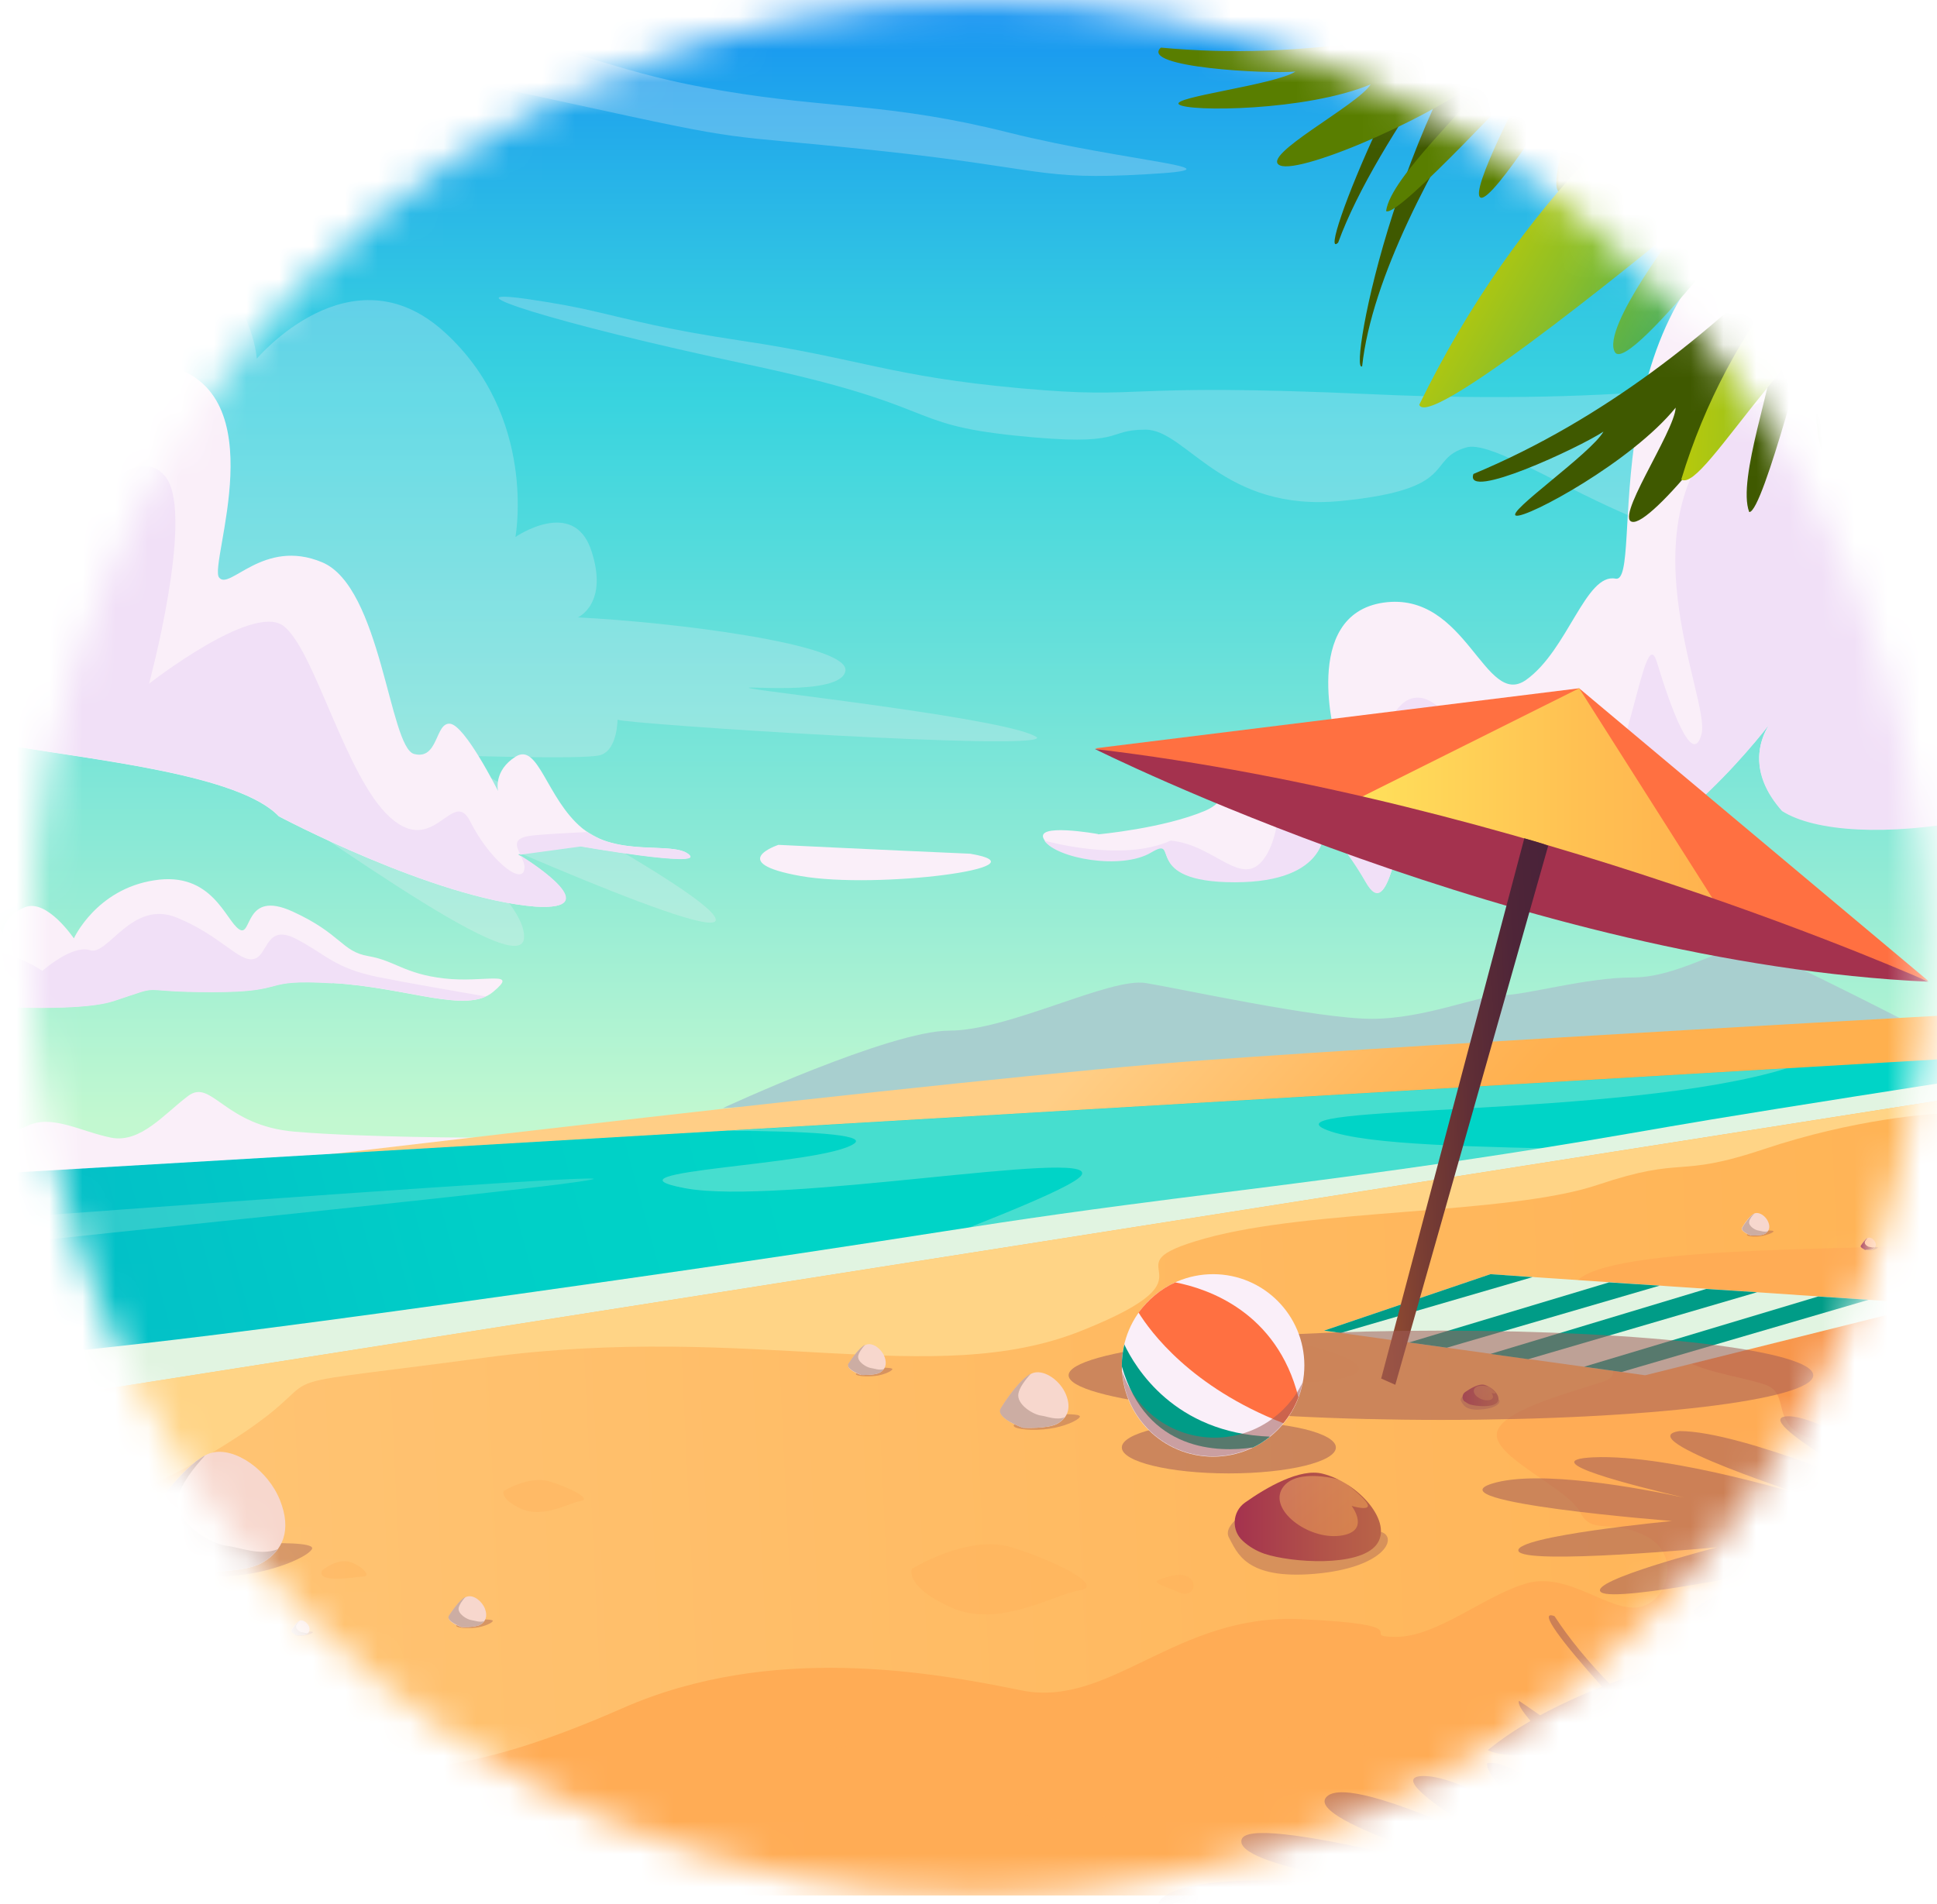 <svg width="59" height="58" viewBox="0 0 59 58" fill="none" xmlns="http://www.w3.org/2000/svg">
<mask id="mask0_30_224" style="mask-type:luminance" maskUnits="userSpaceOnUse" x="0" y="0" width="59" height="58">
<path d="M29.8 57.75C45.739 57.75 58.66 44.829 58.66 28.89C58.66 12.951 45.739 0.03 29.8 0.03C13.861 0.03 0.94 12.951 0.94 28.89C0.94 44.829 13.861 57.75 29.8 57.75Z" fill="white"/>
</mask>
<g mask="url(#mask0_30_224)">
<path d="M60.84 -0.74H-26.9V57.75H60.84V-0.74Z" fill="url(#paint0_linear_30_224)"/>
<mask id="mask1_30_224" style="mask-type:luminance" maskUnits="userSpaceOnUse" x="-27" y="-1" width="88" height="42">
<path d="M60.84 -0.74H-26.9V40.27H60.84V-0.74Z" fill="white"/>
</mask>
<g mask="url(#mask1_30_224)">
<path d="M14.61 34.66C14.61 34.66 11.17 34.66 8.99 34.48C6.82 34.3 6.45 32.85 5.73 33.39C5.01 33.93 4.28 34.84 3.38 34.66C2.48 34.48 1.57 33.94 0.84 34.3C0.12 34.66 -1.51 34.66 -1.51 34.66C-1.51 34.66 -3.68 31.22 -4.77 31.94C-5.86 32.66 -5.86 33.57 -5.86 33.57C-5.86 33.57 -5.14 31.76 -8.03 30.85C-10.93 29.94 -13.65 31.76 -13.65 31.76C-13.65 31.76 -15.1 30.13 -17.27 29.77C-19.44 29.41 -24.15 34.84 -23.79 33.94C-23.43 33.03 -24.15 31.59 -25.24 32.49C-26.33 33.4 -29.04 36.47 -29.41 37.2C-29.77 37.92 -29.77 39.37 -29.77 39.37L15.33 35.75L14.61 34.66Z" fill="#FAEFF9"/>
<g style="mix-blend-mode:screen" opacity="0.24">
<path d="M54.1 11.47C54.1 11.47 49.75 12.38 41.78 12.01C33.81 11.65 35.08 12.19 31.09 11.83C27.11 11.47 26.2 10.92 22.58 10.38C20.24 10.03 19.26 9.75 18.17 9.5C17.58 9.36 16.95 9.24 16.06 9.11C13.52 8.75 16.78 9.83 22.76 11.1C28.74 12.37 27.47 12.91 30.91 13.27C34.35 13.63 33.63 13.09 34.89 13.09C36.15 13.09 37.24 15.63 40.87 15.26C44.49 14.9 43.41 13.99 44.67 13.63C45.94 13.27 51.73 17.98 54.09 15.98C56.44 13.99 57.89 14.89 59.52 14.17C61.15 13.45 68.4 11.27 67.49 10.19C66.58 9.1 54.09 11.46 54.09 11.46L54.1 11.47Z" fill="#FAEFF9"/>
</g>
<g style="mix-blend-mode:screen" opacity="0.24">
<path d="M18.82 21.93C19.23 22.07 31.73 22.88 31.59 22.47C30.91 21.93 23.57 21.11 22.9 20.98C22.22 20.84 25.62 21.25 25.75 20.44C25.89 19.62 20.45 18.95 17.6 18.81C17.6 18.81 18.55 18.4 18.01 16.77C17.47 15.14 15.7 16.36 15.7 16.36C15.7 16.36 16.38 12.69 13.53 10.11C10.68 7.53 7.82 10.93 7.82 10.93C7.82 10.93 7.68 7.53 2.66 5.9C-2.37 4.27 -6.99 9.57 -6.99 9.57C-6.99 9.57 -7.26 3.32 -12.29 2.91C-17.32 2.5 -18.13 3.05 -19.49 3.18C-20.85 3.32 -17.45 2.5 -17.86 1.55C-18.27 0.6 -20.98 1.69 -21.53 1.55C-22.07 1.41 -26.96 -1.71 -28.32 -1.57C-29.68 -1.43 -30.36 19.49 -30.22 20.57C-30.08 21.65 -8.35 21.79 -5.77 20.71C-3.19 19.62 -6.99 16.77 -5.5 16.77C-4.01 16.77 2.65 20.85 5.91 22.88C9.17 24.92 15.83 29.94 15.96 28.59C16.09 27.24 11.88 24.24 11.88 24.24C11.88 24.24 21.66 28.72 21.8 28.04C21.94 27.36 13.65 23.01 13.65 23.01C13.65 23.01 17.73 23.15 18.27 23.01C18.81 22.87 18.81 21.92 18.81 21.92L18.82 21.93Z" fill="#FAEFF9"/>
</g>
<g style="mix-blend-mode:screen" opacity="0.24">
<path d="M-2.78 -1.03C-2.78 -1.03 5.37 3.86 9.36 3.14C13.34 2.42 11.53 1.87 17.33 3.14C23.13 4.41 21.68 4.05 26.75 4.59C31.82 5.13 31.64 5.5 34.9 5.31C38.16 5.13 34.36 4.95 30.73 4.04C27.11 3.13 25.3 3.32 22.04 2.77C18.78 2.23 17.69 1.5 15.88 1.32C14.07 1.14 12.08 2.41 11.35 1.5C10.63 0.59 9.54 -0.13 8.27 0.41C7 0.95 7.18 -0.13 3.38 -1.58C-0.42 -3.03 -3.68 -1.58 -2.78 -1.04V-1.03Z" fill="#FAEFF9"/>
</g>
<path d="M17.68 25.78C17.68 25.78 21.47 26.44 20.98 26.03C20.49 25.62 18.81 26.13 17.73 25.23C16.65 24.33 16.4 22.62 15.71 23.05C15.02 23.48 15.17 24.1 15.17 24.1C15.17 24.1 14.17 22.1 13.71 22.05C13.25 22 13.36 23.17 12.61 22.97C11.86 22.76 11.61 17.88 9.81 17.13C8.02 16.38 6.98 18.02 6.67 17.59C6.36 17.16 8.43 11.93 5.09 11.14C3.06 11.32 2.53 11.51 2.53 11.51C2.53 11.51 0.61 8.41 -2.86 6.13C-6.34 3.85 -11.82 14.17 -11.82 14.17C-11.82 14.17 -12.59 10.15 -17.17 10.83C-21.75 11.51 -20.97 18.67 -20.97 18.67C-20.97 18.67 -22.01 16.17 -23.26 16.01C-24.5 15.85 -24.94 18.62 -26.07 18.17C-27.2 17.72 -27.59 16.4 -28.37 16.88C-29.15 17.36 -29.48 16.71 -31.57 16.21C-33.66 15.72 -30.44 16.65 -29.69 17.4C-28.94 18.15 -25.64 24.54 -18.16 25.77C-11.11 26.77 -14.5 22.44 -14.5 22.44C-14.5 22.44 -13.63 24.54 -6.78 24.88C0.07 25.22 -2.24 22.29 0.39 22.73C3.02 23.18 7.29 23.61 8.49 24.87C8.49 24.87 13.17 27.36 16.29 27.62C18.67 27.77 15.78 26.03 15.78 26.03L17.67 25.77L17.68 25.78Z" fill="#FAEFF9"/>
<path d="M-29.67 17.4C-28.92 18.15 -25.62 24.54 -18.14 25.77C-12.2 26.62 -13.68 23.67 -14.29 22.72C-13.78 23.31 -12.05 24.62 -6.77 24.88C0.08 25.22 -2.23 22.29 0.4 22.73C3.03 23.17 7.3 23.61 8.5 24.87C8.5 24.87 13.18 27.36 16.3 27.62C18.45 27.76 16.3 26.34 15.86 26.07C15.94 26.23 16.01 26.39 15.96 26.53C15.82 26.94 14.87 26.12 14.33 25.04C13.79 23.95 13.24 26.13 11.88 24.9C10.52 23.68 9.57 19.74 8.62 19.06C7.67 18.38 4.54 20.83 4.54 20.83C4.54 20.83 5.9 15.8 5.08 14.58C4.26 13.36 2.36 15.4 1.82 16.48C1.28 17.57 -2.26 10.1 -4.84 11.59C-7.42 13.08 -8.37 18.52 -8.37 18.52C-8.37 18.52 -9.59 16.62 -10.41 16.48C-11.23 16.34 -11.63 19.6 -11.63 19.6C-11.63 19.6 -13.8 14.44 -16.93 14.85C-20.05 15.26 -19.51 20.15 -20.05 21.64C-20.59 23.13 -21.68 19.6 -22.77 19.19C-23.86 18.78 -22.09 21.77 -22.23 22.59C-22.37 23.41 -26.58 20.42 -27.94 18.38C-28.42 17.66 -29.01 17.18 -29.57 16.86C-30 16.69 -30.6 16.43 -31.58 16.19L-32.27 16.06C-32.24 16.14 -30.26 16.82 -29.7 17.38L-29.67 17.4Z" fill="#F1E0F7"/>
<path d="M20.98 26.03C20.51 25.64 18.96 26.09 17.88 25.35C17.04 25.39 16.35 25.43 16.11 25.47C15.62 25.55 15.72 25.78 15.85 26.04L17.69 25.79C17.69 25.79 21.48 26.45 20.99 26.04L20.98 26.03Z" fill="#F1E0F7"/>
<path d="M23.71 25.74C23.71 25.74 26.56 25.88 29.55 26.01C32 26.42 26.7 27.1 24.39 26.69C22.08 26.28 23.71 25.74 23.71 25.74Z" fill="#FAEFF9"/>
<path d="M-4.14 30.35C-4.14 30.35 1.84 31.03 3.47 30.49C5.1 29.95 4.01 30.22 6.46 30.22C8.91 30.22 7.82 29.81 10.13 29.95C12.44 30.09 14.21 30.9 15.02 30.22C15.84 29.54 14.75 29.95 13.53 29.81C12.31 29.67 12.04 29.27 11.22 29.13C10.4 28.99 10.4 28.45 8.91 27.77C7.42 27.09 7.69 28.59 7.28 28.31C6.87 28.04 6.46 26.54 4.7 26.82C2.93 27.09 2.25 28.59 2.25 28.59C2.25 28.59 1.43 27.37 0.76 27.64C0.08 27.91 0.08 28.46 0.08 28.46C0.08 28.46 -1.01 26.15 -1.69 26.83C-2.37 27.51 -0.87 29.14 -1.83 29.14C-2.79 29.14 -3.05 29 -3.19 29.41C-3.33 29.82 -5.36 29.27 -5.36 29.68C-5.36 30.09 -4.14 30.36 -4.14 30.36V30.35Z" fill="#FAEFF9"/>
<path d="M10.13 29.95C12.25 30.07 13.92 30.77 14.8 30.36C13.89 30.2 12.42 29.95 11.53 29.77C10.17 29.5 9.9 29.05 8.99 28.59C8.08 28.14 8.17 29.13 7.72 29.22C7.27 29.31 6.72 28.5 5.37 27.95C4.01 27.41 3.29 29.13 2.74 28.95C2.2 28.77 1.29 29.58 1.29 29.58C1.29 29.58 0.66 29.13 -0.25 28.95C-1.16 28.77 -0.7 29.95 -1.52 29.77C-2.34 29.59 -2.61 29.68 -3.15 29.95C-3.5 30.13 -4.61 29.92 -5.35 29.76C-5.21 30.12 -4.14 30.36 -4.14 30.36C-4.14 30.36 1.84 31.04 3.47 30.5C5.1 29.96 4.01 30.23 6.46 30.23C8.91 30.23 7.82 29.82 10.13 29.96V29.95Z" fill="#F1E0F7"/>
<path d="M33.45 25.42C33.45 25.42 35.44 25.24 36.71 24.7C37.98 24.16 36.89 22.71 38.34 22.53C39.79 22.35 40.69 22.53 40.69 22.53C40.69 22.53 39.6 18.73 42.14 18.36C44.68 18 45.22 21.62 46.49 20.71C47.76 19.8 48.3 17.45 49.21 17.63C50.12 17.81 48.3 9.12 54.28 6.22C57.72 5.13 58.99 11.65 60.44 10.02C61.89 8.39 64.06 4.4 65.69 7.48C67.32 10.56 72.57 17.62 67.86 21.43C63.15 25.23 56.27 25.96 54.28 24.69C52.83 23.06 54.1 21.79 54.1 21.79C54.1 21.79 50.3 27.04 46.85 26.68C43.41 26.32 43.59 23.6 43.05 24.51C42.51 25.42 42.33 28.13 41.6 26.86C40.88 25.59 40.33 25.23 40.33 25.23C40.33 25.23 40.51 26.86 37.61 26.86C34.71 26.86 35.98 25.41 35.07 25.95C34.16 26.49 32.17 26.13 31.81 25.59C31.45 25.05 33.44 25.41 33.44 25.41L33.45 25.42Z" fill="#FAEFF9"/>
<path d="M67.86 21.43C69.67 19.97 70.01 18.02 69.64 16.01C69.25 16.92 68.94 17.71 68.81 18.13C68.13 20.17 66.77 16.77 63.65 13.51C60.53 10.25 59.17 16.91 59.17 17.59C59.17 18.27 56.59 9.71 52.92 12.7C49.25 15.69 52.1 21.26 51.83 22.35C51.56 23.44 50.88 21.53 50.47 20.18C50.06 18.82 49.65 23.71 48.3 24.93C46.95 26.15 44.5 21.4 43.27 21.26C42.05 21.12 41.91 23.98 41.5 24.79C41.09 25.6 40.41 23.97 39.6 23.7C38.78 23.43 39.19 25.19 38.51 26.15C37.83 27.1 37.02 25.74 35.66 25.61C34.17 26.29 31.81 25.61 31.81 25.61C32.17 26.15 34.16 26.52 35.07 25.97C35.98 25.43 34.71 26.88 37.61 26.88C40.51 26.88 40.33 25.25 40.33 25.25C40.33 25.25 40.87 25.61 41.6 26.88C42.32 28.15 42.51 25.43 43.05 24.53C43.59 23.62 43.41 26.34 46.85 26.7C49.82 27.01 53.05 23.15 53.89 22.08C53.6 22.54 53.23 23.53 54.28 24.71C56.27 25.98 63.16 25.25 67.86 21.45V21.43Z" fill="#F1E0F7"/>
</g>
<path d="M22.04 33.75C22.04 33.75 27.11 31.4 28.92 31.4C30.73 31.4 33.81 29.77 34.9 29.95C35.99 30.13 40.15 31.04 41.78 31.04C43.41 31.04 45.04 30.32 45.76 30.32C46.48 30.32 48.3 29.78 49.74 29.78C51.18 29.78 52.64 28.69 53.36 28.87C54.08 29.05 58.98 31.59 58.98 31.59L22.03 33.76L22.04 33.75Z" fill="#A8CFCF"/>
<path d="M8.27 35.38C8.27 35.38 29.28 32.84 36.71 32.3C44.14 31.76 60.8 30.85 60.8 30.85V33.87L8.27 35.38Z" fill="url(#paint1_linear_30_224)"/>
<path d="M-26.9 55.74L60.84 37.55V32.17L-26.9 37.33V55.74Z" fill="url(#paint2_linear_30_224)"/>
<g style="mix-blend-mode:screen" opacity="0.31">
<path d="M54.42 32.55L22.16 34.45C24.52 34.46 26.42 34.56 26.02 34.84C25.07 35.52 18 35.66 20.86 36.2C23.71 36.74 33.36 34.98 32.95 35.79C32.54 36.61 18.41 41.22 23.17 40.54C27.92 39.86 57.13 37.28 55.77 35.92C54.41 34.56 42.86 35.38 40.42 34.43C38.37 33.63 49.45 34.08 54.42 32.55Z" fill="#E1F4E1"/>
</g>
<g style="mix-blend-mode:screen" opacity="0.2">
<path d="M-26.9 39.16V43.93C-21.49 43.02 -6.68 40.5 -5.5 39.91C-4.05 39.19 -10.21 39.55 -10.21 39.19C-10.21 38.83 16.6 36.29 18.05 35.93C19.29 35.62 -16.66 38.37 -26.9 39.16Z" fill="#E1F4E1"/>
</g>
<path d="M-26.9 51.91L60.84 36.49V32.73C58.56 33.08 54.4 33.73 52.11 34.11C48.85 34.65 45.89 35.26 37.2 36.34C28.51 37.43 30.38 37.37 16.25 39.36C2.12 41.35 3.21 40.99 -6.57 42.08C-16.35 43.17 -13.27 43.89 -18.52 44.43C-21.69 44.76 -24.87 44.89 -26.88 44.94V51.9L-26.9 51.91Z" fill="#E1F4E1"/>
<path d="M-26.9 57.75H60.84V33.25L-26.9 47.05V57.75Z" fill="url(#paint3_linear_30_224)"/>
<path d="M60.84 33.25L-26.9 47.05V57.74H-3.94C-3.94 57.74 -3.89 57.68 -3.86 57.65C-1.87 54.93 -7.84 54.75 -8.57 53.67C-9.29 52.58 -6.22 52.76 -6.76 50.23C-7.3 47.69 -10.74 46.61 -5.31 46.25C0.12 45.89 1.94 46.97 6.46 44.26C10.99 41.54 6.64 42.45 14.79 41.36C22.94 40.27 28.42 42.36 32.95 40.54C37.48 38.73 33.45 38.64 36.71 37.73C39.97 36.82 45.95 37.01 48.66 36.1C51.37 35.19 51.01 35.92 53.73 35.01C56.45 34.1 58.8 33.92 59.35 33.92C59.56 33.92 60.17 33.89 60.84 33.86V33.24V33.25Z" fill="#FFD486"/>
<path d="M60.84 57.75V37.17C60.47 37.5 59.85 37.83 58.81 37.92C56.64 38.1 48.3 37.92 47.94 39.19C47.58 40.46 49.93 41.73 48.85 42.09C47.76 42.45 45.59 43 45.59 43.72C45.59 44.44 47.76 45.35 48.13 46.07C48.49 46.79 49.04 46.25 50.12 46.79C51.21 47.33 50.84 48.78 49.94 48.96C49.03 49.14 47.77 47.87 46.5 48.24C45.23 48.6 43.78 49.87 42.52 49.87C41.26 49.87 43.43 49.51 39.62 49.33C35.82 49.15 33.82 52.05 31.11 51.5C28.4 50.95 23.5 50.05 18.97 52.04C14.44 54.03 12.81 53.85 10.46 54.03C9.01 54.14 6.26 55.9 5.2 57.74H60.85L60.84 57.75Z" fill="#FFAC55"/>
<path d="M60.84 40.1C60.22 40.01 58.48 39.78 57.27 40C55.78 40.27 56.45 40.14 54.15 40.14C51.85 40.14 50.48 40.68 51.03 41.23C51.57 41.77 52.93 41.91 53.75 42.18C54.57 42.45 53.89 43.4 55.11 43.81C56.33 44.22 57.28 44.76 56.74 44.9C56.2 45.04 53.62 45.31 54.43 45.85C55.25 46.39 55.79 45.31 57.42 46.53C58.38 47.25 59.48 47.83 60.85 47.93V40.11L60.84 40.1Z" fill="#F8964B"/>
<mask id="mask2_30_224" style="mask-type:luminance" maskUnits="userSpaceOnUse" x="-27" y="-1" width="88" height="59">
<path d="M60.84 -0.74H-26.9V57.75H60.84V-0.74Z" fill="white"/>
</mask>
<g mask="url(#mask2_30_224)">
<path d="M48.89 -2.63C48.89 -2.63 42.07 5.79 41.49 11.16C41.05 11.45 42.65 2.74 46.86 -1.76C45.7 -0.6 41.92 4.19 40.76 7.39C40.03 8.12 43.08 0.42 45.99 -2.63C48.89 -5.68 48.89 -2.63 48.89 -2.63Z" fill="#3F5900"/>
<path d="M52 -1.96C52 -1.96 44.03 2.28 35.36 1.45C34.7 2.05 38.57 2.26 39.46 2.18C38.82 2.59 35.65 2.96 35.91 3.18C36.17 3.41 39.79 3.39 41.75 2.57C41.37 3.2 38.34 4.76 38.99 5.04C39.64 5.32 43.98 3.44 45.52 2.08C44.78 3.25 42.36 5.38 42.22 6.43C42.58 6.67 46.68 2.13 46.55 2.4C46.42 2.68 44.73 5.87 45.1 6.02C45.47 6.17 47.68 2.65 48.31 1.56C48.31 2.24 46.96 5.97 47.56 5.85C48.16 5.73 49.48 1.61 49.66 0.95C49.66 1.63 49.14 4.98 49.66 4.66C50.19 4.34 51.06 0.64 51.06 0.64C51.06 0.64 50.16 5.31 50.75 5.28C51.34 5.26 51.98 1.83 51.98 1.83C51.98 1.83 51.83 5.23 52.41 4.52C52.99 3.81 53.26 0.24 53.26 0.24C53.26 0.24 53.03 2.75 53.5 2.91C53.97 3.07 54.52 0.31 54.52 0.31C54.52 0.31 54.32 2.63 54.85 2.3C55.38 1.98 57.24 -0.32 57.53 -1.84C57.83 -3.36 51.98 -1.97 51.98 -1.97L52 -1.96Z" fill="#597E00"/>
<path d="M57.96 3.6C57.96 3.6 52.93 11.09 44.88 14.44C44.58 15.28 48.1 13.64 48.84 13.15C48.47 13.81 45.84 15.63 46.18 15.71C46.52 15.79 49.7 14.07 51.04 12.42C51.01 13.16 49.07 15.96 49.77 15.9C50.47 15.84 53.42 12.14 54.14 10.21C54.04 11.59 52.9 14.61 53.28 15.6C53.71 15.64 55.19 9.7 55.2 10.01C55.21 10.32 55.23 13.93 55.63 13.88C56.03 13.83 56.32 9.69 56.36 8.43C56.69 9.03 57.24 12.96 57.72 12.57C58.2 12.18 57.41 7.93 57.27 7.26C57.6 7.86 58.71 11.06 59.02 10.53C59.34 10 58.36 6.33 58.36 6.33C58.36 6.33 59.76 10.87 60.27 10.57C60.78 10.27 59.73 6.95 59.73 6.95C59.73 6.95 61.2 10.02 61.38 9.12C61.56 8.22 60.11 4.94 60.11 4.94C60.11 4.94 61.09 7.26 61.58 7.18C62.07 7.1 61.26 4.41 61.26 4.41C61.26 4.41 62.17 6.55 62.49 6.02C62.81 5.49 63.37 2.59 62.91 1.1C62.45 -0.38 57.95 3.59 57.95 3.59L57.96 3.6Z" fill="#3F5900"/>
<path style="mix-blend-mode:multiply" opacity="0.41" d="M57.55 -1.83C57.85 -3.35 52 -1.96 52 -1.96C52 -1.96 51.49 -1.69 50.6 -1.3C51.76 -1.24 53.81 -1.04 53.34 -0.29C52.63 0.74 49.66 0.1 49.92 0.36C50.18 0.62 52.18 0.68 52.18 0.68C52.18 0.68 51.4 0.77 51.04 0.87C51.04 0.92 51.02 0.97 51.01 1.03C51.39 1.11 52.12 1.06 52.12 1.06C52.12 1.06 51.15 2.22 51.28 2.67C51.3 2.74 51.5 2.73 51.83 2.67C51.94 2.19 52 1.84 52 1.84C52 1.84 51.99 2.19 51.98 2.63C52.27 2.57 52.63 2.47 53.03 2.36C53.16 1.51 53.24 0.68 53.26 0.37C53.23 0.71 53.18 1.65 53.26 2.29C53.52 2.21 53.8 2.13 54.08 2.04C54.34 1.28 54.53 0.31 54.53 0.31C54.53 0.31 54.44 1.31 54.53 1.9C54.88 1.79 55.25 1.67 55.61 1.55C56.36 0.67 57.33 -0.78 57.54 -1.84L57.55 -1.83Z" fill="url(#paint4_linear_30_224)"/>
<path style="mix-blend-mode:multiply" opacity="0.41" d="M50.89 1C50.89 1 50.95 1.02 50.99 1.03C51 0.97 51.02 0.92 51.03 0.88C50.88 0.92 50.8 0.97 50.9 1.01L50.89 1Z" fill="url(#paint5_linear_30_224)"/>
<path d="M60.36 -2.77C60.36 -2.77 49.33 -0.16 43.23 12.33C43.52 13.2 51.22 6.81 51.22 6.81C51.22 6.81 48.75 10 49.19 10.73C49.63 11.46 54.42 5.07 54.42 5.07C54.42 5.07 52.97 8.55 53.55 8.55C54.13 8.55 57.32 3.47 57.32 3.47C57.32 3.47 55.58 6.52 56.45 6.66C57.32 6.81 59.93 2.01 59.93 2.01C59.93 2.01 58.48 5.06 59.49 4.91C60.51 4.76 64.86 1.43 64.86 1.43L60.36 -2.78V-2.77Z" fill="url(#paint6_linear_30_224)"/>
<path style="mix-blend-mode:multiply" opacity="0.71" d="M60.12 -3.84C60.12 -3.84 53.93 0.32 53.34 1.77C53.24 2.74 57.41 -0.75 57.41 -0.75C57.41 -0.75 53.54 3.32 53.44 4.09C53.73 4.28 57.7 0.22 57.7 0.22C57.7 0.22 56.05 3.12 56.54 3.22C57.02 3.32 59.06 -0.75 59.06 -0.46C59.06 -0.17 58.48 2.35 58.87 2.15C59.26 1.95 60.13 0.02 60.13 0.02C60.13 0.02 59.16 3.5 60.71 3.31C62.26 3.12 63.81 -2.21 63.81 -2.21L60.13 -3.86L60.12 -3.84Z" fill="url(#paint7_linear_30_224)"/>
<path d="M63.55 1.54C63.55 1.54 54.11 5.02 51.21 14.61C51.94 15.05 54.69 9.38 59.78 6.33C58.62 8.36 57.17 11.41 57.02 13.01C57.46 13.3 60.5 8.94 63.12 7.2C65.73 5.46 63.56 1.54 63.56 1.54H63.55Z" fill="url(#paint8_linear_30_224)"/>
<g style="mix-blend-mode:multiply" opacity="0.54">
<path d="M56.03 53.72C57.12 53.58 62.69 51.55 62.69 51.55L61.52 49.7C62.55 49.2 63.5 48.74 63.5 48.74L62.7 47.6C62.7 47.26 60.99 43.26 60.07 43.03C59.15 42.8 61.33 46.8 61.33 46.8C61.33 46.8 59.04 43.26 57.79 42.8C56.54 42.34 59.96 46.23 59.96 46.23C59.96 46.23 55.85 43.15 54.48 43.15C53.11 43.15 57.79 45.66 57.79 45.66C57.79 45.66 53.11 43.6 51.16 43.6C49.56 43.83 55.27 45.66 55.27 45.66C55.27 45.66 50.93 44.29 48.53 44.4C46.64 44.49 49.86 45.29 51.31 45.63C49.96 45.34 46.86 44.76 45.45 45.2C43.62 45.77 50.93 46.34 50.93 46.34C50.93 46.34 46.13 46.8 46.25 47.25C46.37 47.7 52.31 47.14 52.31 47.14C52.31 47.14 48.31 48.17 48.77 48.51C49.23 48.85 54.6 47.71 54.6 47.71C54.6 47.71 51.17 48.85 51.63 49.2C52.09 49.54 56.54 48.51 56.54 48.51C56.54 48.51 54.66 49.41 54.32 49.81C52.57 50.17 50.71 50.65 49.03 51.3C48.37 50.62 47.8 49.93 47.35 49.24C46.81 49.03 47.59 50.04 48.8 51.39C48.13 51.65 47.49 51.95 46.91 52.26C46.64 52.07 46.42 51.92 46.27 51.82C46.22 51.91 46.36 52.13 46.62 52.43C46.14 52.71 45.71 53 45.32 53.32C45.68 53.52 46.55 53.51 47.6 53.39C49.45 55.07 52.76 57.52 54.43 58.07C56.88 58.89 58.23 58.21 58.23 58.21C58.23 58.21 54.98 56.34 51.88 53.85C53.67 53.53 58.09 51.96 58.09 51.96C58.09 51.96 54.97 53.86 56.05 53.73L56.03 53.72ZM59.27 48.62C59.27 48.62 58.89 48.84 58.42 49.12C58.06 49.17 57.68 49.22 57.28 49.28C58.34 48.94 59.27 48.62 59.27 48.62ZM48.36 53.29C48.98 53.2 49.62 53.09 50.25 52.97C51.87 54.68 53.63 56.39 54.13 56.71C53.11 56.52 50.38 54.69 48.36 53.29ZM51.36 53.44C51.14 53.26 50.92 53.07 50.71 52.88C52.36 52.56 53.73 52.22 53.73 52.22C53.73 52.22 52.02 52.92 51.37 53.43L51.36 53.44Z" fill="#A05B56"/>
<path d="M45.3 53.72C45.2 54.21 47.12 55.81 48.22 56.68C47 55.77 44.59 54.09 43.34 54.11C41.76 54.14 47.06 56.99 47.06 56.99C47.06 56.99 41.26 53.96 40.42 54.73C39.58 55.5 46.11 57.26 45.7 57.26C45.29 57.26 38.09 55.22 37.82 56.04C37.55 56.86 42.71 57.53 42.71 57.53C42.71 57.53 35.65 56.71 35.24 58.07C34.83 59.43 51.27 58.34 51.27 58.34C51.27 58.34 46.65 53.45 45.29 53.72H45.3Z" fill="#A05B56"/>
</g>
<g style="mix-blend-mode:multiply" opacity="0.42">
<path d="M3.56 57.84C3.56 57.84 10.62 58.02 13.52 56.75C13.16 55.84 7.72 56.03 7.72 56.03C7.72 56.03 9.35 55.67 10.44 54.04C11.35 53.13 5.28 53.56 5.28 53.56C5.28 53.56 6.1 52.41 6.46 51.51C6.82 50.79 3.02 52.78 3.02 52.78C3.02 52.78 2.66 51.15 2.3 50.24C1.94 49.7 -0.6 51.69 -0.6 51.69C-0.6 51.69 -0.24 50.06 -0.6 49.52C-0.96 48.98 -3.68 50.61 -3.68 50.61L-3.94 57.76L3.56 57.85V57.84Z" fill="#A05B56"/>
</g>
<path d="M2.14 58.6C3.47 57.92 4.99 56.76 5.68 54.86C5.51 54.69 2.94 54.86 0.02 56.23C0.02 56.23 1.56 53.49 1.73 52.12C1.04 52.29 -1.87 55.03 -1.87 55.03C-1.87 55.03 -1.01 51.77 -2.21 47.66C-3.24 48.17 -5.12 51.43 -5.12 51.43C-5.12 51.43 -4.78 45.77 -7.69 42C-9.75 42.69 -10.6 49.71 -10.6 49.71C-10.6 49.71 -11.11 46.11 -12.49 44.74C-12.49 44.74 -14.03 47.48 -14.2 49.71C-14.2 49.71 -15.4 46.28 -16.6 45.77C-17.46 46.46 -16.6 50.23 -16.6 50.23C-16.6 50.23 -19.17 44.57 -22.26 43.03C-22.6 44.23 -23.29 46.63 -23.29 46.63C-23.29 46.63 -23.62 41.93 -28.84 39.94V58.6H2.14Z" fill="url(#paint9_linear_30_224)"/>
<path d="M-0.29 54.57L-2.71 56.83C-2.71 56.83 -2.55 51.83 -3.36 51.67C-4.01 51.99 -5.12 54.7 -5.12 54.7C-5.12 54.7 -7.07 46.35 -8.04 46.19C-9.01 47 -10.46 52.96 -10.46 52.96C-10.46 52.96 -11.91 48.93 -12.84 49.11C-13.77 49.93 -13.68 53.12 -13.68 53.12C-13.68 53.12 -15.13 49.89 -15.62 50.54C-16.1 51.51 -15.94 53.77 -15.94 53.77L-18.04 50.71L-18.2 53.77C-18.2 53.77 -20.46 46.83 -21.52 47.89C-22.58 48.95 -23.04 51.19 -23.04 51.19C-23.04 51.19 -23.85 47.96 -24.33 47.96C-24.65 49.25 -24.81 52.64 -24.81 52.64C-25.37 50.11 -28.14 45.49 -28.84 44.35V58.61H1.06C1.49 57.96 2.03 57.12 2.13 56.84L-1.74 58.13C-0.61 56.52 -0.29 54.58 -0.29 54.58V54.57Z" fill="url(#paint10_linear_30_224)"/>
<path d="M-28.98 57.28C-28.98 57.28 -27.98 52.26 -26.83 51.33C-26.26 51.33 -25.83 55.63 -25.83 55.63C-25.83 55.63 -25.04 53.69 -24.54 53.55C-24.04 53.41 -23.54 55.49 -23.54 55.49C-23.54 55.49 -23.68 51.4 -23.4 51.4C-23.12 51.4 -21.97 55.56 -21.97 55.56C-21.97 55.56 -20.32 49.47 -19.39 49.11C-19.03 49.4 -19.03 55.56 -19.03 55.56C-19.03 55.56 -17.38 53.27 -17.02 53.34C-16.66 53.41 -15.44 55.71 -15.44 55.71C-15.44 55.71 -15.58 54.13 -14.79 54.06C-14 53.99 -13 56.07 -13 56.07C-13 56.07 -12.57 53.99 -11.85 53.92C-11.13 53.85 -11.49 55.43 -11.49 55.43C-11.49 55.43 -10.13 52.99 -9.77 53.35C-9.41 53.71 -9.12 55.14 -9.12 55.14C-9.12 55.14 -8.33 51.13 -7.76 50.91C-7.19 50.69 -6.04 54.78 -6.04 54.78C-6.04 54.78 -5.39 51.84 -4.96 52.06C-4.53 52.28 -4.17 56.72 -4.17 56.72C-4.17 56.72 -2.95 54.35 -2.66 54.57C-2.37 54.79 -2.52 57.29 -2.3 57.08C-2.08 56.87 -0.72 55.57 -0.51 55.93C-0.29 56.29 -0.51 57.29 -0.51 57.29C-0.51 57.29 0.42 56.57 0.78 56.72C1.14 56.86 0.49 58.73 0.49 58.73L-29.91 59.81L-28.98 57.3V57.28Z" fill="url(#paint11_linear_30_224)"/>
</g>
<g style="mix-blend-mode:multiply" opacity="0.29">
<path d="M31.36 54.91C31.36 54.91 32.21 54.73 32.81 54.85C33.41 54.97 33.66 54.97 33.78 55.15C33.9 55.33 33.3 55.51 32.45 55.45C31.6 55.39 30.4 55.21 30.82 55.03C31.24 54.85 31.36 54.91 31.36 54.91Z" fill="#FFAC55"/>
<path d="M9.81 47.85C9.81 47.85 10.29 47.43 10.72 47.61C11.15 47.79 11.26 48.03 11.08 48.03C10.9 48.03 9.63 48.27 9.81 47.85Z" fill="#FFAC55"/>
<path d="M4.01 53.37C4.01 53.37 4.49 52.95 4.92 53.13C5.34 53.31 5.46 53.55 5.28 53.55C5.1 53.55 3.83 53.79 4.01 53.37Z" fill="#FFAC55"/>
<path d="M24.9 52.8C24.9 52.8 25.5 52.56 25.75 52.8C25.99 53.04 25.75 53.4 25.39 53.22C25.03 53.04 24.42 52.92 24.91 52.8H24.9Z" fill="#FFAC55"/>
<path d="M35.41 48.09C35.41 48.09 36.01 47.85 36.26 48.09C36.5 48.33 36.26 48.69 35.9 48.51C35.54 48.33 34.93 48.21 35.42 48.09H35.41Z" fill="#FFAC55"/>
<path d="M36.86 41.84C36.86 41.84 37.46 41.6 37.71 41.84C37.96 42.08 37.71 42.44 37.35 42.26C36.99 42.08 36.38 41.96 36.87 41.84H36.86Z" fill="#FFAC55"/>
<path d="M37.86 53.34C37.86 53.34 39.42 52.72 40.32 52.85C41.22 52.97 42.91 53.59 42.54 53.84C42.17 54.09 40.77 54.58 39.62 54.46C38.47 54.34 36.09 54.01 36.37 53.8C36.65 53.59 37.85 53.35 37.85 53.35L37.86 53.34Z" fill="#FFAC55"/>
<path d="M2.26 44.12C2.26 44.12 2.78 43.92 3.08 43.96C3.38 44 3.94 44.21 3.82 44.29C3.7 44.37 3.23 44.54 2.85 44.49C2.47 44.45 1.68 44.34 1.77 44.27C1.86 44.2 2.26 44.12 2.26 44.12Z" fill="#FFAC55"/>
<path d="M38.7 41.39C38.9 41.21 39.36 40.85 40.03 41.03C40.69 41.21 41.78 41.57 41.24 41.88C40.7 42.18 37.62 42.36 38.7 41.4V41.39Z" fill="#FFAC55"/>
<path d="M0.7 51.42C1.04 51.11 1.83 50.49 2.97 50.8C4.1 51.11 5.96 51.73 5.03 52.24C4.1 52.76 -1.15 53.06 0.7 51.42Z" fill="#FFAC55"/>
<path d="M15.33 45.43C15.33 45.43 16.11 44.95 16.72 45.13C17.33 45.31 18.05 45.67 17.69 45.73C17.33 45.79 16.54 46.27 15.88 45.97C15.22 45.67 15.34 45.43 15.34 45.43H15.33Z" fill="#FFAC55"/>
<path d="M27.79 47.79C27.79 47.79 29.49 46.74 30.8 47.14C32.11 47.54 33.68 48.32 32.89 48.45C32.1 48.58 30.4 49.63 28.96 48.97C27.52 48.32 27.78 47.79 27.78 47.79H27.79Z" fill="#FFAC55"/>
</g>
<g style="mix-blend-mode:multiply" opacity="0.42">
<path d="M9.15 49.74C9.15 49.74 8.97 49.78 8.99 49.81C9.01 49.84 9.15 49.85 9.28 49.83C9.4 49.81 9.52 49.76 9.53 49.73C9.55 49.7 9.37 49.71 9.37 49.71L9.16 49.73L9.15 49.74Z" fill="#A05B56"/>
</g>
<path d="M9.06 49.82C9.06 49.82 8.84 49.74 8.88 49.66C8.92 49.58 9.06 49.39 9.15 49.37C9.24 49.35 9.36 49.44 9.41 49.55C9.45 49.66 9.42 49.74 9.34 49.79C9.26 49.83 9.06 49.82 9.06 49.82Z" fill="#F7D7CD"/>
<path d="M9.06 49.82C9.06 49.82 9.26 49.83 9.34 49.79C9.36 49.78 9.38 49.76 9.4 49.74C9.33 49.77 9.26 49.74 9.21 49.73C9.14 49.73 9.01 49.64 9.02 49.55C9.02 49.5 9.08 49.43 9.12 49.39C9.03 49.44 8.92 49.6 8.88 49.67C8.84 49.75 9.06 49.83 9.06 49.83V49.82Z" fill="#CCADA3"/>
<g style="mix-blend-mode:multiply" opacity="0.42">
<path d="M6.46 47.2C6.46 47.2 5.01 47.56 5.15 47.79C5.29 48.02 6.46 48.11 7.46 47.97C8.46 47.83 9.36 47.43 9.5 47.2C9.64 46.97 8.19 47.02 8.19 47.02L6.47 47.2H6.46Z" fill="#A05B56"/>
</g>
<path d="M5.73 47.88C5.73 47.88 3.92 47.25 4.28 46.61C4.64 45.98 5.73 44.44 6.45 44.26C7.17 44.08 8.17 44.8 8.53 45.71C8.89 46.62 8.62 47.25 7.99 47.61C7.36 47.97 5.73 47.88 5.73 47.88Z" fill="#F7D7CD"/>
<path d="M5.73 47.88C5.73 47.88 7.36 47.97 7.99 47.61C8.18 47.5 8.34 47.36 8.46 47.2C7.91 47.41 7.3 47.14 6.93 47.1C6.39 47.04 5.3 46.38 5.42 45.65C5.49 45.24 5.9 44.72 6.25 44.34C5.54 44.71 4.6 46.04 4.27 46.62C3.91 47.25 5.72 47.89 5.72 47.89L5.73 47.88Z" fill="#CCADA3"/>
<g style="mix-blend-mode:multiply" opacity="0.42">
<path d="M31.49 43.18C31.49 43.18 30.82 43.35 30.88 43.45C30.94 43.55 31.49 43.6 31.95 43.53C32.41 43.47 32.83 43.28 32.89 43.17C32.95 43.06 32.28 43.09 32.28 43.09L31.48 43.17L31.49 43.18Z" fill="#A05B56"/>
</g>
<path d="M31.16 43.5C31.16 43.5 30.32 43.21 30.49 42.91C30.66 42.62 31.16 41.9 31.5 41.82C31.84 41.74 32.3 42.07 32.47 42.49C32.64 42.91 32.51 43.2 32.22 43.37C31.93 43.54 31.17 43.5 31.17 43.5H31.16Z" fill="#F7D7CD"/>
<path d="M31.16 43.5C31.16 43.5 31.92 43.54 32.21 43.37C32.3 43.32 32.37 43.26 32.43 43.18C32.17 43.28 31.89 43.15 31.72 43.13C31.47 43.1 30.96 42.79 31.02 42.46C31.05 42.27 31.24 42.03 31.4 41.85C31.07 42.02 30.64 42.64 30.48 42.91C30.31 43.2 31.15 43.5 31.15 43.5H31.16Z" fill="#CCADA3"/>
<g style="mix-blend-mode:multiply" opacity="0.42">
<path d="M53.46 37.52C53.46 37.52 53.19 37.59 53.21 37.63C53.24 37.67 53.46 37.69 53.64 37.66C53.83 37.63 54 37.56 54.02 37.52C54.05 37.48 53.77 37.49 53.77 37.49L53.45 37.52H53.46Z" fill="#A05B56"/>
</g>
<path d="M53.33 37.64C53.33 37.64 52.99 37.52 53.06 37.4C53.13 37.28 53.33 36.99 53.47 36.96C53.61 36.93 53.79 37.06 53.86 37.23C53.93 37.4 53.88 37.52 53.76 37.59C53.64 37.66 53.33 37.64 53.33 37.64Z" fill="#F7D7CD"/>
<path d="M53.33 37.64C53.33 37.64 53.64 37.66 53.76 37.59C53.8 37.57 53.83 37.54 53.85 37.51C53.75 37.55 53.63 37.5 53.56 37.49C53.46 37.48 53.25 37.35 53.28 37.22C53.29 37.14 53.37 37.04 53.44 36.97C53.31 37.04 53.13 37.29 53.07 37.4C53 37.52 53.34 37.64 53.34 37.64H53.33Z" fill="#CCADA3"/>
<g style="mix-blend-mode:multiply" opacity="0.42">
<path d="M56.9 38.01C56.9 38.01 56.76 38.05 56.77 38.07C56.78 38.09 56.9 38.1 57 38.09C57.1 38.08 57.19 38.04 57.2 38.01C57.21 37.99 57.07 37.99 57.07 37.99L56.9 38.01Z" fill="#A05B56"/>
</g>
<path d="M56.83 38.07C56.83 38.07 56.65 38.01 56.69 37.94C56.73 37.88 56.83 37.72 56.91 37.71C56.98 37.69 57.08 37.76 57.12 37.85C57.16 37.94 57.12 38 57.07 38.04C57.01 38.08 56.85 38.07 56.85 38.07H56.83Z" fill="#FFBE92"/>
<path d="M56.83 38.07C56.83 38.07 56.99 38.07 57.05 38.04C57.07 38.03 57.09 38.02 57.1 38C57.05 38.02 56.99 38 56.95 37.99C56.9 37.99 56.79 37.92 56.8 37.85C56.8 37.81 56.85 37.76 56.88 37.72C56.81 37.76 56.72 37.89 56.68 37.95C56.64 38.01 56.82 38.08 56.82 38.08L56.83 38.07Z" fill="url(#paint12_linear_30_224)"/>
<g style="mix-blend-mode:multiply" opacity="0.42">
<path d="M14.24 49.39C14.24 49.39 13.87 49.48 13.9 49.54C13.93 49.6 14.24 49.62 14.49 49.59C14.75 49.56 14.98 49.45 15.01 49.39C15.04 49.33 14.67 49.34 14.67 49.34L14.23 49.39H14.24Z" fill="#A05B56"/>
</g>
<path d="M14.05 49.57C14.05 49.57 13.58 49.41 13.68 49.24C13.78 49.07 14.05 48.68 14.24 48.64C14.43 48.59 14.68 48.78 14.77 49.01C14.86 49.24 14.79 49.41 14.63 49.5C14.47 49.59 14.05 49.57 14.05 49.57Z" fill="#F7D7CD"/>
<path d="M14.05 49.57C14.05 49.57 14.47 49.59 14.63 49.5C14.68 49.47 14.72 49.44 14.75 49.39C14.61 49.44 14.45 49.37 14.36 49.36C14.22 49.34 13.94 49.17 13.97 48.99C13.99 48.89 14.09 48.75 14.18 48.65C14 48.74 13.76 49.09 13.67 49.23C13.58 49.39 14.04 49.56 14.04 49.56L14.05 49.57Z" fill="#CCADA3"/>
<g style="mix-blend-mode:multiply" opacity="0.42">
<path d="M26.41 41.72C26.41 41.72 26.04 41.81 26.07 41.87C26.1 41.93 26.41 41.95 26.66 41.92C26.92 41.89 27.15 41.78 27.18 41.72C27.21 41.66 26.84 41.67 26.84 41.67L26.4 41.72H26.41Z" fill="#A05B56"/>
</g>
<path d="M26.22 41.89C26.22 41.89 25.75 41.73 25.85 41.56C25.94 41.4 26.22 41 26.41 40.96C26.6 40.91 26.85 41.1 26.94 41.33C27.03 41.56 26.96 41.73 26.8 41.82C26.64 41.91 26.22 41.89 26.22 41.89Z" fill="#F7D7CD"/>
<path d="M26.22 41.89C26.22 41.89 26.64 41.91 26.8 41.82C26.85 41.79 26.89 41.76 26.92 41.71C26.78 41.76 26.62 41.69 26.53 41.68C26.39 41.66 26.11 41.49 26.14 41.31C26.16 41.21 26.26 41.07 26.35 40.97C26.17 41.06 25.93 41.41 25.84 41.55C25.75 41.71 26.21 41.88 26.21 41.88L26.22 41.89Z" fill="#CCADA3"/>
<g style="mix-blend-mode:multiply" opacity="0.42">
<path d="M38.16 45.95C38.16 45.95 37.19 46.43 37.44 46.86C37.68 47.28 37.92 48.13 40.04 47.95C42.15 47.77 42.58 46.86 42.09 46.68C41.61 46.5 38.17 45.96 38.17 45.96L38.16 45.95Z" fill="#A05B56"/>
</g>
<path d="M37.86 46.95C37.5 46.63 37.53 46.06 37.92 45.78C38.57 45.32 39.6 44.72 40.29 44.9C41.38 45.17 42.46 46.39 41.92 47.07C41.38 47.75 39.34 47.61 38.52 47.34C38.26 47.25 38.03 47.11 37.86 46.95Z" fill="url(#paint13_linear_30_224)"/>
<path style="mix-blend-mode:screen" opacity="0.43" d="M40.87 45.1C40.87 45.1 39.48 44.68 39.06 45.34C38.64 46 39.84 46.91 40.81 46.79C41.78 46.67 41.17 45.88 41.17 45.88C41.17 45.88 41.77 46.06 41.65 45.82C41.53 45.58 40.87 45.1 40.87 45.1Z" fill="url(#paint14_linear_30_224)"/>
<g style="mix-blend-mode:multiply" opacity="0.42">
<path d="M44.68 42.46C44.68 42.46 44.44 42.58 44.5 42.68C44.56 42.78 44.62 42.99 45.13 42.94C45.65 42.9 45.75 42.68 45.63 42.63C45.51 42.59 44.67 42.45 44.67 42.45L44.68 42.46Z" fill="#A05B56"/>
</g>
<path d="M44.61 42.7C44.52 42.62 44.53 42.48 44.63 42.41C44.79 42.3 45.04 42.15 45.21 42.19C45.47 42.26 45.74 42.55 45.61 42.72C45.48 42.89 44.98 42.85 44.78 42.79C44.72 42.77 44.66 42.73 44.62 42.7H44.61Z" fill="url(#paint15_linear_30_224)"/>
<path style="mix-blend-mode:screen" opacity="0.43" d="M45.35 42.25C45.35 42.25 45.01 42.15 44.91 42.31C44.81 42.47 45.1 42.69 45.34 42.66C45.58 42.63 45.43 42.44 45.43 42.44C45.43 42.44 45.58 42.48 45.55 42.43C45.52 42.38 45.36 42.25 45.36 42.25H45.35Z" fill="url(#paint16_linear_30_224)"/>
<path d="M40.33 40.54L45.4 38.82L58.81 39.73L50.11 41.9L40.33 40.54Z" fill="#E1F4E1"/>
<path d="M45.4 38.82L40.33 40.54L40.84 40.61L46.68 38.91L45.4 38.82Z" fill="#009C87"/>
<path d="M50.55 39.17L49.01 39.07L42.92 40.9L44.07 41.06L50.55 39.17Z" fill="#009C87"/>
<path d="M56.92 39.6L55.38 39.5L48.25 41.64L49.39 41.8L56.92 39.6Z" fill="#009C87"/>
<path d="M53.52 39.37L51.97 39.27L45.4 41.25L46.55 41.41L53.52 39.37Z" fill="#009C87"/>
<path d="M48.1 20.97L58.74 29.89L33.35 22.8L48.1 20.97Z" fill="#FF7041"/>
<path d="M40.47 24.78L48.1 20.97L52.69 28.2" fill="url(#paint17_linear_30_224)"/>
<path d="M58.74 29.91C58.74 29.91 46.37 24.36 33.35 22.82C33.35 22.82 46.39 29.34 58.74 29.91Z" fill="#A4324E"/>
<path d="M47.16 25.76L42.5 42.19L42.07 42L46.43 25.54C46.43 25.54 46.98 25.69 47.16 25.77V25.76Z" fill="url(#paint18_linear_30_224)"/>
<g style="mix-blend-mode:multiply" opacity="0.54">
<path d="M43.89 43.26C50.153 43.26 55.23 42.651 55.23 41.9C55.23 41.149 50.153 40.54 43.89 40.54C37.627 40.54 32.55 41.149 32.55 41.9C32.55 42.651 37.627 43.26 43.89 43.26Z" fill="#A05B56"/>
</g>
<g style="mix-blend-mode:multiply" opacity="0.54">
<path d="M37.43 44.89C39.23 44.89 40.69 44.536 40.69 44.1C40.69 43.664 39.23 43.31 37.43 43.31C35.63 43.31 34.17 43.664 34.17 44.1C34.17 44.536 35.63 44.89 37.43 44.89Z" fill="#A05B56"/>
</g>
<path d="M36.95 44.38C38.485 44.38 39.73 43.135 39.73 41.6C39.73 40.065 38.485 38.82 36.95 38.82C35.415 38.82 34.17 40.065 34.17 41.6C34.17 43.135 35.415 44.38 36.95 44.38Z" fill="#FAEFF9"/>
<path d="M35.8 39.07C35.35 39.27 34.97 39.6 34.68 39.99C35.04 40.57 36.27 42.26 39.09 43.36C39.28 43.13 39.44 42.86 39.55 42.57C38.89 39.96 36.78 39.26 35.8 39.07Z" fill="#FF7041"/>
<path d="M34.25 40.95C34.2 41.16 34.17 41.38 34.17 41.6C34.17 41.61 34.17 41.62 34.17 41.63C34.93 44.25 37.13 44.25 38.16 44.1C38.35 44.01 38.52 43.9 38.68 43.77C35.77 43.66 34.58 41.67 34.24 40.95H34.25Z" fill="#009C87"/>
<g style="mix-blend-mode:multiply" opacity="0.54">
<path d="M39.68 42.11C39.2 43.11 38.18 43.8 37 43.8C35.69 43.8 34.58 42.96 34.18 41.78C34.28 43.23 35.48 44.37 36.95 44.37C38.31 44.37 39.44 43.39 39.68 42.1V42.11Z" fill="#A05B56"/>
</g>
</g>
<defs>
<linearGradient id="paint0_linear_30_224" x1="16.97" y1="34.11" x2="16.97" y2="-6.26" gradientUnits="userSpaceOnUse">
<stop stop-color="#C2F8D0"/>
<stop offset="0.18" stop-color="#92EBD5"/>
<stop offset="0.54" stop-color="#39D4DF"/>
<stop offset="0.62" stop-color="#32C7E2"/>
<stop offset="0.77" stop-color="#20A6EC"/>
<stop offset="0.97" stop-color="#0471FC"/>
<stop offset="1" stop-color="#0069FF"/>
</linearGradient>
<linearGradient id="paint1_linear_30_224" x1="33.34" y1="32.03" x2="41.13" y2="39.1" gradientUnits="userSpaceOnUse">
<stop stop-color="#FFCE86"/>
<stop offset="0.64" stop-color="#FFB85E"/>
<stop offset="1" stop-color="#FFB04E"/>
</linearGradient>
<linearGradient id="paint2_linear_30_224" x1="-29.41" y1="50.04" x2="24.11" y2="35.5" gradientUnits="userSpaceOnUse">
<stop stop-color="#135DCB"/>
<stop offset="0.05" stop-color="#1167CA"/>
<stop offset="0.25" stop-color="#0B8EC9"/>
<stop offset="0.45" stop-color="#06ACC8"/>
<stop offset="0.64" stop-color="#02C2C7"/>
<stop offset="0.83" stop-color="#00CFC7"/>
<stop offset="1" stop-color="#00D4C7"/>
</linearGradient>
<linearGradient id="paint3_linear_30_224" x1="-24.85" y1="49.61" x2="76.95" y2="44.72" gradientUnits="userSpaceOnUse">
<stop stop-color="#FFCE86"/>
<stop offset="0.64" stop-color="#FFB85E"/>
<stop offset="1" stop-color="#FFB04E"/>
</linearGradient>
<linearGradient id="paint4_linear_30_224" x1="50.87" y1="1.69" x2="57.12" y2="-2.66" gradientUnits="userSpaceOnUse">
<stop stop-color="#C9CE00"/>
<stop offset="0.19" stop-color="#A7C516"/>
<stop offset="0.61" stop-color="#53B04E"/>
<stop offset="1" stop-color="#009C87"/>
</linearGradient>
<linearGradient id="paint5_linear_30_224" x1="50.88" y1="1.01" x2="51.04" y2="0.9" gradientUnits="userSpaceOnUse">
<stop stop-color="#C9CE00"/>
<stop offset="0.19" stop-color="#A7C516"/>
<stop offset="0.61" stop-color="#53B04E"/>
<stop offset="1" stop-color="#009C87"/>
</linearGradient>
<linearGradient id="paint6_linear_30_224" x1="46.7" y1="1.92" x2="56.47" y2="7.44" gradientUnits="userSpaceOnUse">
<stop stop-color="#C9CE00"/>
<stop offset="0.12" stop-color="#B7C90B"/>
<stop offset="0.37" stop-color="#8BBE29"/>
<stop offset="0.7" stop-color="#44AC59"/>
<stop offset="1" stop-color="#009C87"/>
</linearGradient>
<linearGradient id="paint7_linear_30_224" x1="53.34" y1="0.13" x2="63.79" y2="0.13" gradientUnits="userSpaceOnUse">
<stop stop-color="#C9CE00"/>
<stop offset="0.19" stop-color="#A7C516"/>
<stop offset="0.61" stop-color="#53B04E"/>
<stop offset="1" stop-color="#009C87"/>
</linearGradient>
<linearGradient id="paint8_linear_30_224" x1="49.88" y1="7.8" x2="63.04" y2="8.29" gradientUnits="userSpaceOnUse">
<stop stop-color="#C9CE00"/>
<stop offset="0.12" stop-color="#B7C90B"/>
<stop offset="0.37" stop-color="#8BBE29"/>
<stop offset="0.7" stop-color="#44AC59"/>
<stop offset="1" stop-color="#009C87"/>
</linearGradient>
<linearGradient id="paint9_linear_30_224" x1="-5.56" y1="34.77" x2="-19.59" y2="64.29" gradientUnits="userSpaceOnUse">
<stop stop-color="#C9CE00"/>
<stop offset="0.1" stop-color="#AEC110"/>
<stop offset="0.33" stop-color="#70A434"/>
<stop offset="0.55" stop-color="#408D51"/>
<stop offset="0.74" stop-color="#1D7D66"/>
<stop offset="0.9" stop-color="#077373"/>
<stop offset="1" stop-color="#007078"/>
</linearGradient>
<linearGradient id="paint10_linear_30_224" x1="-8.45" y1="40.29" x2="-18.12" y2="60.62" gradientUnits="userSpaceOnUse">
<stop stop-color="#75A246"/>
<stop offset="0.13" stop-color="#659246"/>
<stop offset="0.52" stop-color="#3C6646"/>
<stop offset="0.81" stop-color="#224B46"/>
<stop offset="0.99" stop-color="#194246"/>
</linearGradient>
<linearGradient id="paint11_linear_30_224" x1="-11.99" y1="47.72" x2="-14.93" y2="60.27" gradientUnits="userSpaceOnUse">
<stop stop-color="#C9CE00"/>
<stop offset="0.18" stop-color="#97B61D"/>
<stop offset="0.43" stop-color="#5A9A42"/>
<stop offset="0.64" stop-color="#2D855C"/>
<stop offset="0.8" stop-color="#12786C"/>
<stop offset="0.9" stop-color="#077373"/>
<stop offset="1" stop-color="#007078"/>
</linearGradient>
<linearGradient id="paint12_linear_30_224" x1="56.68" y1="37.9" x2="57.1" y2="37.9" gradientUnits="userSpaceOnUse">
<stop stop-color="#A4324E"/>
<stop offset="0.61" stop-color="#B25349"/>
<stop offset="1" stop-color="#B96448"/>
</linearGradient>
<linearGradient id="paint13_linear_30_224" x1="37.6" y1="46.21" x2="42.06" y2="46.21" gradientUnits="userSpaceOnUse">
<stop stop-color="#A4324E"/>
<stop offset="0.61" stop-color="#B25349"/>
<stop offset="1" stop-color="#B96448"/>
</linearGradient>
<linearGradient id="paint14_linear_30_224" x1="38.22" y1="43.37" x2="41.54" y2="47.3" gradientUnits="userSpaceOnUse">
<stop stop-color="#FFCE86"/>
<stop offset="0.64" stop-color="#FFB85E"/>
<stop offset="1" stop-color="#FFB04E"/>
</linearGradient>
<linearGradient id="paint15_linear_30_224" x1="44.55" y1="42.52" x2="45.63" y2="42.52" gradientUnits="userSpaceOnUse">
<stop stop-color="#A4324E"/>
<stop offset="0.61" stop-color="#B25349"/>
<stop offset="1" stop-color="#B96448"/>
</linearGradient>
<linearGradient id="paint16_linear_30_224" x1="44.7" y1="41.83" x2="45.51" y2="42.78" gradientUnits="userSpaceOnUse">
<stop stop-color="#FFCE86"/>
<stop offset="0.64" stop-color="#FFB85E"/>
<stop offset="1" stop-color="#FFB04E"/>
</linearGradient>
<linearGradient id="paint17_linear_30_224" x1="40.47" y1="24.58" x2="52.69" y2="24.58" gradientUnits="userSpaceOnUse">
<stop stop-color="#FFE55C"/>
<stop offset="0.63" stop-color="#FFC052"/>
<stop offset="1" stop-color="#FFB04E"/>
</linearGradient>
<linearGradient id="paint18_linear_30_224" x1="47.563" y1="33.685" x2="41.69" y2="33.972" gradientUnits="userSpaceOnUse">
<stop stop-color="#492239"/>
<stop offset="0.2" stop-color="#4E2538"/>
<stop offset="0.46" stop-color="#5F2E36"/>
<stop offset="0.76" stop-color="#7A3E33"/>
<stop offset="1" stop-color="#964E30"/>
</linearGradient>
</defs>
</svg>

